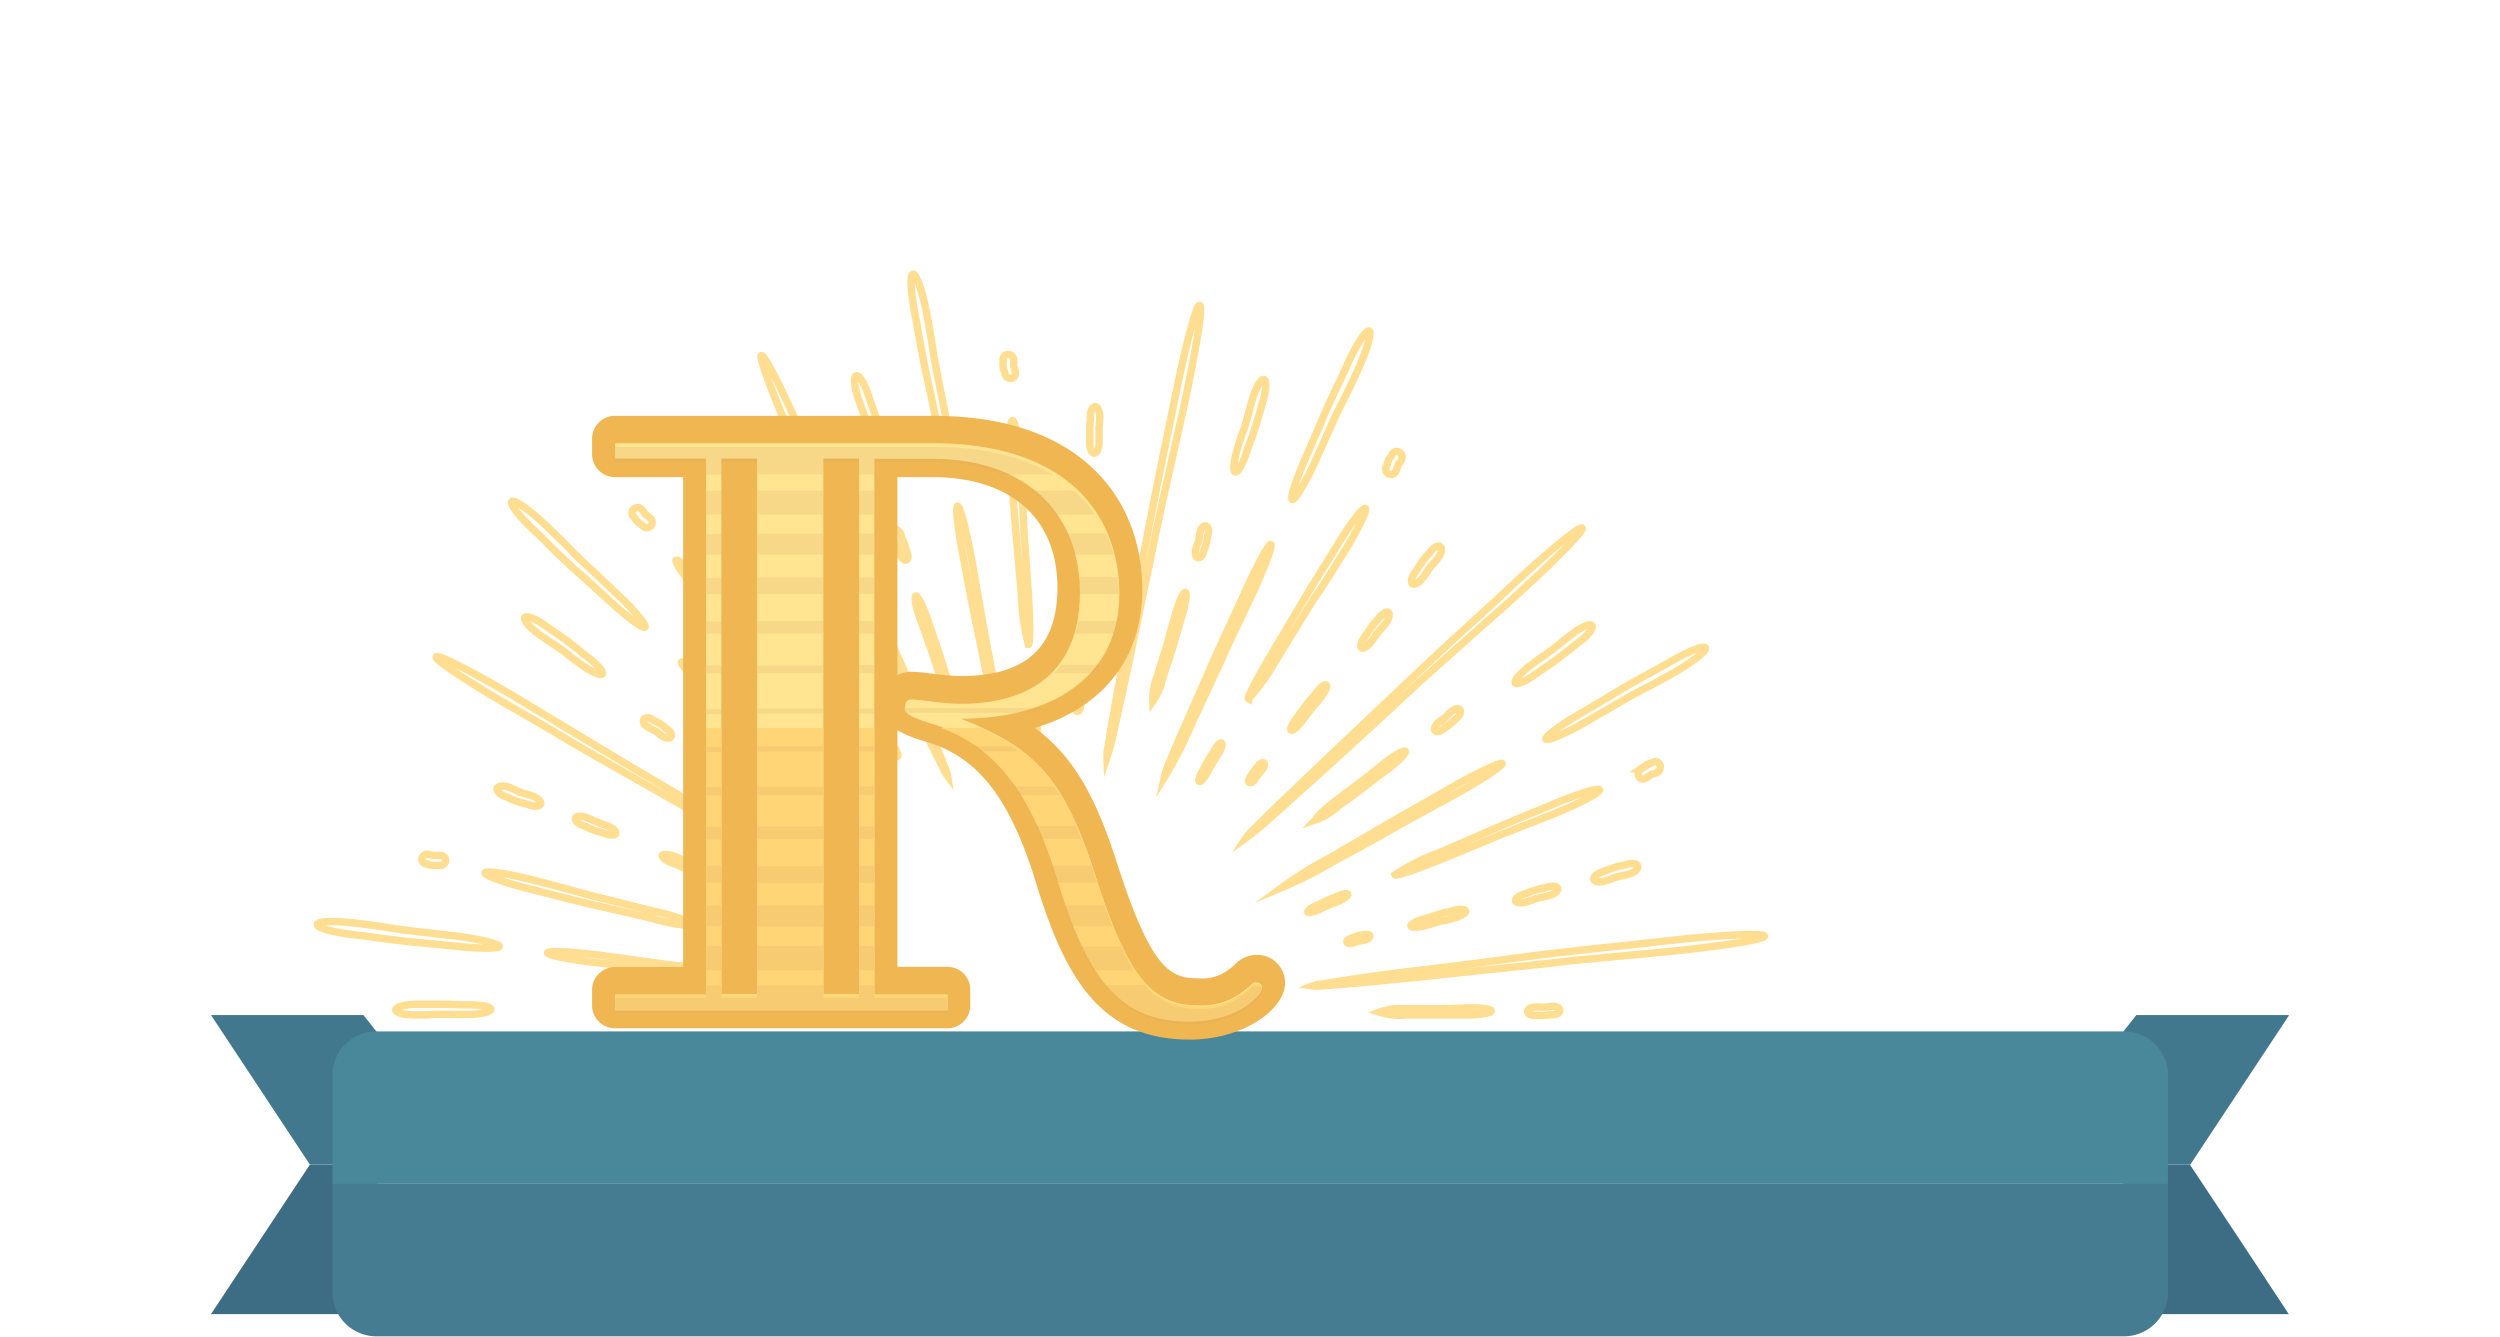 <svg xmlns="http://www.w3.org/2000/svg" xmlns:xlink="http://www.w3.org/1999/xlink" viewBox="0 0 252.5 135">
  <defs>
    <symbol id="ribbon" data-name="ribbon" viewBox="0 0 189.06 29.5">
      <g>
        <path d="M180.1,13.73H174V27.46h15.06q-4.47-6.87-9-13.73Z" style="fill: #3d6d84"/>
        <path d="M180.1,13.73q4.49-6.87,9-13.73H175.19L174,1.52V13.73Z" style="fill: #42788e"/>
      </g>
      <g>
        <path d="M9,13.73h6.09V27.46H0L9,13.73Z" style="fill: #3d6d84"/>
        <path d="M9,13.73,0,0H13.87l1.19,1.52V13.73Z" style="fill: #42788e"/>
      </g>
      <path d="M11.06,15.5h167a0,0,0,0,1,0,0v10a4,4,0,0,1-4,4h-159a4,4,0,0,1-4-4v-10A0,0,0,0,1,11.06,15.5Z" style="fill: #467c91"/>
      <path d="M15.06,1.5h159a4,4,0,0,1,4,4v10a0,0,0,0,1,0,0h-167a0,0,0,0,1,0,0V5.5A4,4,0,0,1,15.06,1.5Z" style="fill: #49889b"/>
    </symbol>
  </defs>
  <title>Artboard 1</title>
  <g style="isolation: isolate">
    <g id="Layer_1" data-name="Layer 1">
      <g id="Layer_6" data-name="Layer 6">
        <g>
          <g style="opacity: 0.8">
            <g>
              <path d="M52.69,72l3.12,1.81c1.61,1,3.86,2.28,7.83,4.54,3.38,1.9,5.22,3,6.74,3.81l4.28,2.41C77.13,86,79.39,87.26,81,88.15l2,1a2.79,2.79,0,0,0,.75.33,20.64,20.64,0,0,0-2.52-1.65c-1.59-1-3.8-2.32-6.25-3.77l-6.67-3.91c-1.25-.74-2.15-1.28-4.24-2.5L61,75.81l-7.73-4.66c-4.93-3-9-5.1-9.21-4.81S47.7,69.18,52.69,72Z" style="fill: none;stroke: #ffd576;stroke-miterlimit: 10;stroke-width: 0.75px"/>
              <path d="M61,97.31l2,.24c1,.13,2.46.32,5,.6l4.26.46,2.7.3c1.56.17,3,.3,4,.38a6.54,6.54,0,0,0,1.69,0,36.37,36.37,0,0,0-5.62-1l-4.23-.54L68,97.5l-2-.28-4.94-.68c-3.15-.41-5.71-.55-5.75-.31S57.84,97,61,97.31Z" style="fill: none;stroke: #ffd576;stroke-miterlimit: 10;stroke-width: 0.75px"/>
              <path d="M36.1,94.45c.7.07.93.11,1.44.18.74.11,1.78.26,3.6.46l3.1.3,2,.2c2.28.24,4.16.23,4.19,0s-1.77-.7-4-1l-3.09-.36-2-.23c-.7-.08-.93-.12-1.45-.2-.74-.13-1.77-.29-3.58-.52C34,93,32.1,93,32.05,93.37S33.81,94.21,36.1,94.45Z" style="fill: none;stroke: #ffd576;stroke-miterlimit: 10;stroke-width: 0.75px"/>
              <path d="M47.42,101.49c-.36,0-.48,0-.76,0s-.93-.06-1.89-.06-1.26,0-1.62,0l-1,0c-1.19,0-2.17.26-2.18.57s1,.54,2.15.51c.82,0,1.26,0,1.62-.06l1,0c.37,0,.49,0,.76,0s.94,0,1.89,0c1.21,0,2.18-.26,2.19-.52S48.63,101.49,47.42,101.49Z" style="fill: none;stroke: #ffd576;stroke-miterlimit: 10;stroke-width: 0.75px"/>
              <path d="M78,81.56,77.3,81c-.36-.28-.87-.68-1.78-1.34L74,78.59l-1-.7c-1.14-.82-2.17-1.34-2.29-1.18s.72,1,1.88,1.75l1.58,1.07,1,.69.72.52c.37.28.89.67,1.81,1.3a6.34,6.34,0,0,0,2.25,1.24C80,83.16,79.16,82.39,78,81.56Z" style="fill: none;stroke: #ffd576;stroke-miterlimit: 10;stroke-width: 0.75px"/>
              <path d="M67.38,73.66a2,2,0,0,1-.2-.16,3.72,3.72,0,0,0-.52-.39,4,4,0,0,0-.48-.27l-.3-.17c-.34-.22-.72-.23-.85,0s0,.54.4.75.38.21.49.27a2.77,2.77,0,0,1,.3.17,1,1,0,0,1,.21.15,3.7,3.7,0,0,0,.52.38c.35.21.73.23.84,0S67.73,73.88,67.38,73.66Z" style="fill: none;stroke: #ffd576;stroke-miterlimit: 10;stroke-width: 0.75px"/>
              <path d="M53.76,89.85l1.7.43c.88.23,2.1.55,4.26,1.06l3.67.84,2.32.54a20.93,20.93,0,0,0,5,.86A20.7,20.7,0,0,0,65.88,92l-3.64-.92-2.32-.57-1.7-.46c-.88-.24-2.1-.59-4.23-1.13-2.71-.7-4.94-1-5-.76S51.05,89.21,53.76,89.85Z" style="fill: none;stroke: #ffd576;stroke-miterlimit: 10;stroke-width: 0.75px"/>
              <path d="M76.56,95.29l.34.09c.17.05.42.11.85.2s.56.11.73.14l.47.09c.53.12,1,.11,1,0s-.39-.33-.93-.46l-.73-.15-.46-.1L77.49,95c-.17,0-.41-.12-.84-.22s-1-.1-1,0S76,95.18,76.56,95.29Z" style="fill: none;stroke: #ffd576;stroke-miterlimit: 10;stroke-width: 0.75px"/>
              <path d="M43,87.24a.53.53,0,0,1,.19.05,1.59,1.59,0,0,0,.46.11,2,2,0,0,0,.41,0h.26A.57.57,0,0,0,45,87a.51.51,0,0,0-.45-.6,2.47,2.47,0,0,0-.41,0,1.23,1.23,0,0,1-.26,0,.43.43,0,0,1-.18,0,1.7,1.7,0,0,0-.47-.12.57.57,0,0,0-.63.48A.51.51,0,0,0,43,87.24Z" style="fill: none;stroke: #ffd576;stroke-miterlimit: 10;stroke-width: 0.75px"/>
              <path d="M68,87.2a3,3,0,0,1,.42.17c.22.09.51.23,1,.42l.92.32.58.2c.67.24,1.25.31,1.3.15s-.46-.51-1.12-.77c-.45-.18-.7-.26-.91-.33l-.57-.22a2.58,2.58,0,0,1-.42-.17c-.22-.1-.52-.24-1-.45s-1.26-.31-1.31-.12S67.31,87,68,87.2Z" style="fill: none;stroke: #ffd576;stroke-miterlimit: 10;stroke-width: 0.75px"/>
              <path d="M51.08,80.46a2.18,2.18,0,0,1,.33.14,7.84,7.84,0,0,0,.85.35c.37.12.58.17.75.22a4,4,0,0,1,.47.14c.54.18,1.05.13,1.12-.11s-.29-.62-.83-.81L53,80.15c-.14,0-.24-.07-.47-.14a2.27,2.27,0,0,1-.34-.15,5.38,5.38,0,0,0-.83-.36c-.55-.19-1.06-.12-1.14.14S50.53,80.28,51.08,80.46Z" style="fill: none;stroke: #ffd576;stroke-miterlimit: 10;stroke-width: 0.75px"/>
              <path d="M58.9,83.39a2.1,2.1,0,0,1,.32.13,8.67,8.67,0,0,0,.81.34c.36.12.55.17.72.22l.45.14c.51.18,1,.15,1-.06s-.3-.54-.82-.73c-.35-.13-.54-.19-.7-.24L60.28,83A2,2,0,0,1,60,82.9a7.18,7.18,0,0,0-.8-.34c-.52-.19-1-.15-1.07.08S58.38,83.21,58.9,83.39Z" style="fill: none;stroke: #ffd576;stroke-miterlimit: 10;stroke-width: 0.75px"/>
              <path d="M76.68,90.55l.18.07a2.09,2.09,0,0,0,.44.18c.19.07.3.09.38.12l.25.07c.28.09.53.05.55-.08s-.19-.35-.47-.44l-.38-.12-.24-.08a.61.61,0,0,1-.18-.08L76.77,90c-.28-.1-.53-.05-.56.1S76.39,90.46,76.68,90.55Z" style="fill: none;stroke: #ffd576;stroke-miterlimit: 10;stroke-width: 0.75px"/>
            </g>
            <g>
              <path d="M80.65,45.72c.71,1.6.94,2.13,1.48,3.32.75,1.73,1.81,4.16,3.72,8.35,1.63,3.55,2.53,5.5,3.26,7.1.59,1.27,1,2.26,2.07,4.5,1.19,2.62,2.3,5,3.12,6.67l1,2a3.49,3.49,0,0,0,.41.71,2.66,2.66,0,0,0-.25-.79c-.2-.49-.49-1.2-.84-2.08-.72-1.74-1.74-4.14-2.89-6.77-1.58-3.62-2.44-5.57-3.13-7.15-.6-1.35-1-2.31-2-4.55l-1.44-3.37c-.74-1.74-1.78-4.17-3.57-8.39-2.29-5.33-4.38-9.51-4.68-9.36S78.25,40.43,80.65,45.72Z" style="fill: none;stroke: #ffd576;stroke-miterlimit: 10;stroke-width: 0.75px"/>
              <path d="M72.77,71.12l1.45,1.38c.75.72,1.8,1.72,3.67,3.45l3.17,2.92,2,1.85a38.26,38.26,0,0,0,4.35,3.74,38.54,38.54,0,0,0-4-4.14l-3.11-3-2-1.89-1.44-1.41-3.6-3.51C71,68.32,69,66.69,68.83,66.87S70.42,68.94,72.77,71.12Z" style="fill: none;stroke: #ffd576;stroke-miterlimit: 10;stroke-width: 0.75px"/>
              <path d="M54.31,53.91c.52.48.68.65,1,1,.54.54,1.29,1.28,2.65,2.53,1.17,1,1.81,1.62,2.33,2.1l1.47,1.33c1.7,1.56,3.21,2.66,3.38,2.47s-1-1.64-2.7-3.23L60.21,58l-1.46-1.36c-.52-.49-.68-.65-1-1-.53-.54-1.27-1.3-2.6-2.56-1.68-1.61-3.23-2.68-3.46-2.42S52.59,52.35,54.31,53.91Z" style="fill: none;stroke: #ffd576;stroke-miterlimit: 10;stroke-width: 0.75px"/>
              <path d="M59.36,66.37c-.29-.22-.39-.29-.6-.47s-.72-.6-1.5-1.18-1-.73-1.33-.93l-.85-.6c-1-.71-1.9-1.08-2.07-.83s.46,1,1.44,1.71c.68.48,1,.72,1.35.92l.86.58c.3.22.39.29.61.47s.73.59,1.51,1.14c1,.7,1.91,1.09,2.06.88S60.33,67.09,59.36,66.37Z" style="fill: none;stroke: #ffd576;stroke-miterlimit: 10;stroke-width: 0.75px"/>
              <path d="M95.63,68.47c-.13-.41-.18-.54-.27-.85s-.32-1.07-.68-2.15l-.62-1.82c-.12-.33-.2-.58-.4-1.15-.45-1.34-1-2.37-1.16-2.3s0,1.22.52,2.55c.33.91.51,1.41.65,1.81s.21.58.42,1.15l.28.86c.14.44.34,1.06.71,2.13A6.5,6.5,0,0,0,96.18,71,6.61,6.61,0,0,0,95.63,68.47Z" style="fill: none;stroke: #ffd576;stroke-miterlimit: 10;stroke-width: 0.75px"/>
              <path d="M91.59,55.73c0-.11,0-.15-.08-.24a3.72,3.72,0,0,0-.19-.63,3.67,3.67,0,0,0-.23-.5L91,54c-.15-.38-.45-.61-.66-.51s-.26.48-.1.86a3.67,3.67,0,0,0,.23.5,3.51,3.51,0,0,1,.15.32,1.17,1.17,0,0,1,.08.25,3.39,3.39,0,0,0,.21.62c.15.37.44.6.64.51S91.74,56.12,91.59,55.73Z" style="fill: none;stroke: #ffd576;stroke-miterlimit: 10;stroke-width: 0.75px"/>
              <path d="M71.21,60.73c.54.66.72.87,1.13,1.36.57.71,1.38,1.71,2.83,3.41,1.24,1.43,1.91,2.22,2.47,2.87s.79.91,1.57,1.82c1.8,2.12,3.37,3.75,3.49,3.63a21.62,21.62,0,0,0-3-4.11L77.3,66.8,75.76,65l-1.11-1.39c-.57-.72-1.36-1.73-2.77-3.44-1.79-2.18-3.39-3.78-3.59-3.59S69.38,58.59,71.21,60.73Z" style="fill: none;stroke: #ffd576;stroke-miterlimit: 10;stroke-width: 0.75px"/>
              <path d="M86.5,78.75l.22.27a8.34,8.34,0,0,0,.57.68l.51.55.32.34c.37.42.73.67.81.57s-.14-.52-.5-.94l-.49-.55a4.8,4.8,0,0,1-.32-.36L87.39,79a7,7,0,0,0-.55-.68c-.36-.42-.74-.67-.84-.56S86.12,78.34,86.5,78.75Z" style="fill: none;stroke: #ffd576;stroke-miterlimit: 10;stroke-width: 0.75px"/>
              <path d="M64,52.2a.58.58,0,0,1,.13.15,1.49,1.49,0,0,0,.3.37,2.33,2.33,0,0,0,.33.25,2,2,0,0,1,.2.17.55.55,0,0,0,.76,0,.56.56,0,0,0,0-.77,2.79,2.79,0,0,0-.32-.26l-.2-.16a.49.49,0,0,1-.12-.15,1.53,1.53,0,0,0-.31-.38.54.54,0,0,0-.77,0A.53.53,0,0,0,64,52.2Z" style="fill: none;stroke: #ffd576;stroke-miterlimit: 10;stroke-width: 0.75px"/>
              <path d="M84.27,67.08c.12.18.16.25.24.39s.28.49.6,1l.56.8.36.52c.4.59.84,1,1,.91s-.06-.67-.44-1.27c-.27-.42-.42-.64-.55-.82l-.34-.51a3.23,3.23,0,0,1-.24-.4c-.11-.21-.28-.5-.59-1s-.85-1-1-.9S83.86,66.48,84.27,67.08Z" style="fill: none;stroke: #ffd576;stroke-miterlimit: 10;stroke-width: 0.75px"/>
              <path d="M74.46,51.55a2.37,2.37,0,0,1,.19.31,9.5,9.5,0,0,0,1,1.41l.3.4c.33.47.78.74,1,.59s.12-.65-.2-1.13-.36-.5-.47-.63-.15-.2-.29-.41a3.3,3.3,0,0,1-.19-.31,6.93,6.93,0,0,0-.47-.79c-.33-.48-.79-.74-1-.59S74.12,51.07,74.46,51.55Z" style="fill: none;stroke: #ffd576;stroke-miterlimit: 10;stroke-width: 0.75px"/>
              <path d="M79.11,58.59c.1.14.12.19.19.3a5,5,0,0,0,.46.75,6.42,6.42,0,0,0,.45.6l.28.39c.32.45.72.72.9.6s.08-.6-.23-1.06-.33-.49-.43-.62a3.76,3.76,0,0,1-.28-.39,2.15,2.15,0,0,1-.18-.3,6.94,6.94,0,0,0-.45-.76c-.31-.46-.73-.72-.93-.59S78.79,58.13,79.11,58.59Z" style="fill: none;stroke: #ffd576;stroke-miterlimit: 10;stroke-width: 0.75px"/>
              <path d="M89.37,75l.1.17a3.74,3.74,0,0,0,.25.41l.25.32.16.21c.17.24.4.37.51.28s0-.37-.12-.62a2.9,2.9,0,0,0-.24-.33,1.7,1.7,0,0,1-.15-.21A.62.62,0,0,1,90,75c0-.09-.12-.21-.25-.41s-.41-.37-.52-.27S89.19,74.74,89.37,75Z" style="fill: none;stroke: #ffd576;stroke-miterlimit: 10;stroke-width: 0.75px"/>
            </g>
            <g>
              <path d="M118.5,41.05l-.73,3.57c-.39,1.86-.93,4.45-1.81,9-.74,3.86-1.14,6-1.47,7.7-.26,1.38-.47,2.44-.93,4.88-.55,2.83-1,5.39-1.33,7.25-.15.93-.27,1.69-.35,2.21a2.91,2.91,0,0,0-.08.81,21.47,21.47,0,0,0,.77-3c.43-1.84,1-4.38,1.58-7.2.81-3.87,1.24-6,1.6-7.66.3-1.44.51-2.47,1-4.87.38-1.74.51-2.31.78-3.59.41-1.84,1-4.42,2-8.91,1.23-5.68,2-10.31,1.64-10.39S119.62,35.35,118.5,41.05Z" style="fill: none;stroke: #ffd576;stroke-miterlimit: 10;stroke-width: 0.75px"/>
              <path d="M97.41,56.87c.18,1,.24,1.27.37,2,.19,1,.46,2.47,1,5,.43,2.13.67,3.3.87,4.26.16.76.28,1.35.55,2.7.32,1.56.63,3,.87,4a6.89,6.89,0,0,0,.49,1.64,41.3,41.3,0,0,0-.83-5.71c-.41-2.16-.62-3.32-.8-4.26l-.51-2.72c-.17-1-.23-1.29-.36-2-.18-1-.43-2.48-.87-5-.58-3.17-1.23-5.69-1.47-5.65S96.77,53.71,97.41,56.87Z" style="fill: none;stroke: #ffd576;stroke-miterlimit: 10;stroke-width: 0.75px"/>
              <path d="M92.45,31.93c.14.69.18.92.26,1.44.13.75.31,1.8.68,3.63.34,1.54.52,2.39.67,3.08l.42,2c.47,2.28,1,4.09,1.3,4.05s.12-1.93-.3-4.22c-.31-1.56-.48-2.4-.61-3.09s-.2-1-.39-2c-.14-.7-.18-.93-.25-1.46-.11-.75-.28-1.8-.62-3.62-.43-2.3-1.06-4.11-1.4-4.05S92,29.63,92.45,31.93Z" style="fill: none;stroke: #ffd576;stroke-miterlimit: 10;stroke-width: 0.75px"/>
              <path d="M89.3,45c-.11-.35-.14-.47-.21-.73s-.23-.93-.53-1.85-.41-1.21-.54-1.56-.17-.49-.34-1c-.37-1.15-.92-2-1.2-1.91s-.21,1.13.19,2.27c.27.78.43,1.21.56,1.54l.35,1c.12.35.16.47.23.73s.25.93.56,1.84c.4,1.15.91,2,1.15,1.91S89.68,46.2,89.3,45Z" style="fill: none;stroke: #ffd576;stroke-miterlimit: 10;stroke-width: 0.75px"/>
              <path d="M117.45,68.44c.14-.41.18-.55.28-.86s.36-1,.7-2.14l.54-1.85c.1-.33.18-.59.35-1.17.41-1.35.59-2.51.4-2.58s-.67,1-1.06,2.38c-.26.93-.4,1.44-.51,1.85l-.33,1.18-.27.86c-.14.44-.34,1.06-.66,2.15a6.47,6.47,0,0,0-.45,2.55A6.31,6.31,0,0,0,117.45,68.44Z" style="fill: none;stroke: #ffd576;stroke-miterlimit: 10;stroke-width: 0.75px"/>
              <path d="M121.56,55.72a.82.82,0,0,1,.08-.25,4.26,4.26,0,0,0,.2-.61c.06-.28.09-.43.11-.55s0-.18.07-.35c.09-.4,0-.78-.23-.84s-.5.24-.58.64a3,3,0,0,0-.1.54c0,.11,0,.18-.07.35s0,.16-.07.25a3.44,3.44,0,0,0-.2.62c-.09.4,0,.75.22.81S121.46,56.12,121.56,55.72Z" style="fill: none;stroke: #ffd576;stroke-miterlimit: 10;stroke-width: 0.75px"/>
              <path d="M102.17,47.6c.06.85.08,1.13.13,1.77,0,.92.13,2.2.31,4.45.17,1.9.26,2.94.34,3.79.06.69.1,1.21.21,2.41a22.76,22.76,0,0,0,.71,5.06c.17,0,.16-2.29,0-5.09-.14-1.92-.21-3-.27-3.8s-.09-1.23-.18-2.42c0-.86-.06-1.15-.09-1.78,0-.93-.1-2.21-.24-4.44-.18-2.83-.56-5.09-.83-5.07S101.94,44.78,102.17,47.6Z" style="fill: none;stroke: #ffd576;stroke-miterlimit: 10;stroke-width: 0.75px"/>
              <path d="M104.08,71.31c0,.17,0,.22,0,.35s0,.44.06.89.08.58.1.75,0,.24.06.48c.06.55.21,1,.33,1s.19-.48.14-1c0-.38-.06-.58-.08-.75s0-.24,0-.48,0-.22,0-.35,0-.44-.05-.88-.22-1-.36-1S104,70.75,104.08,71.31Z" style="fill: none;stroke: #ffd576;stroke-miterlimit: 10;stroke-width: 0.75px"/>
              <path d="M101.32,36.41a.46.46,0,0,1,0,.2,1.93,1.93,0,0,0,0,.48,2.83,2.83,0,0,0,.11.4.94.94,0,0,1,.07.26.59.59,0,0,0,.63.47.52.52,0,0,0,.42-.62,3.21,3.21,0,0,0-.1-.4,1.83,1.83,0,0,1-.07-.26.42.42,0,0,1,0-.19,1.49,1.49,0,0,0,0-.49.59.59,0,0,0-.64-.47A.51.51,0,0,0,101.32,36.41Z" style="fill: none;stroke: #ffd576;stroke-miterlimit: 10;stroke-width: 0.75px"/>
              <path d="M109.06,60.55c0,.22,0,.3,0,.46a10.37,10.37,0,0,0-.07,1.15c0,.49,0,.76,0,1s0,.31,0,.63c0,.72.09,1.3.26,1.3s.34-.59.38-1.31c0-.49,0-.76,0-1s0-.31,0-.62,0-.3,0-.46.07-.57.09-1.14c0-.73-.1-1.32-.3-1.32S109.08,59.82,109.06,60.55Z" style="fill: none;stroke: #ffd576;stroke-miterlimit: 10;stroke-width: 0.75px"/>
              <path d="M110.12,42.13a1.9,1.9,0,0,1,0,.37,7.2,7.2,0,0,0-.06.92c0,.4,0,.62,0,.79s0,.26,0,.5c0,.59.2,1.06.46,1.06s.47-.46.49-1.05c0-.39,0-.61,0-.78s0-.26,0-.51a2,2,0,0,1,0-.37,8.39,8.39,0,0,0,.07-.92c0-.58-.21-1.06-.48-1.06S110.12,41.55,110.12,42.13Z" style="fill: none;stroke: #ffd576;stroke-miterlimit: 10;stroke-width: 0.75px"/>
              <path d="M109.81,50.6a3.06,3.06,0,0,1,0,.35,6.76,6.76,0,0,0-.06.89c0,.38,0,.58,0,.75s0,.24,0,.48c0,.56.16,1,.38,1s.42-.46.44-1c0-.38,0-.59,0-.75a3.78,3.78,0,0,1,0-.48,1.79,1.79,0,0,1,0-.36,8.09,8.09,0,0,0,.07-.88c0-.56-.17-1-.41-1S109.81,50,109.81,50.6Z" style="fill: none;stroke: #ffd576;stroke-miterlimit: 10;stroke-width: 0.75px"/>
              <path d="M108.61,70a1.09,1.09,0,0,1,0,.19,3.93,3.93,0,0,0,0,.48c0,.21,0,.32,0,.41a1.86,1.86,0,0,1,0,.26c0,.3.11.54.25.52s.27-.28.27-.59,0-.31,0-.4V70.6a1.15,1.15,0,0,1,0-.2,2.34,2.34,0,0,0,0-.48c0-.31-.11-.53-.26-.52S108.61,69.68,108.61,70Z" style="fill: none;stroke: #ffd576;stroke-miterlimit: 10;stroke-width: 0.75px"/>
            </g>
            <g>
              <path d="M151.79,60l-2.66,2.45c-1.39,1.26-3.32,3-6.66,6.17l-5.64,5.34-3.58,3.39c-2.08,2-3.94,3.77-5.28,5.08L126.4,84a3.12,3.12,0,0,0-.54.62,21.86,21.86,0,0,0,2.34-1.94c1.41-1.23,3.34-3,5.45-4.88l5.72-5.23L143,69.19l2.71-2.43,6.75-6c4.28-3.86,7.55-7.16,7.33-7.42S156,56,151.79,60Z" style="fill: none;stroke: #ffd576;stroke-miterlimit: 10;stroke-width: 0.75px"/>
              <path d="M125.59,60.15c-.41.88-.54,1.17-.84,1.83-.45,1-1.07,2.28-2.11,4.61l-1.75,4c-.32.71-.56,1.27-1.11,2.52-.66,1.45-1.22,2.78-1.61,3.75a7.2,7.2,0,0,0-.56,1.62,40,40,0,0,0,2.64-5.14l1.82-3.92,1.16-2.5L124.1,65l2.17-4.55c1.37-2.91,2.29-5.34,2.08-5.45S126.9,57.21,125.59,60.15Z" style="fill: none;stroke: #ffd576;stroke-miterlimit: 10;stroke-width: 0.75px"/>
              <path d="M136,37c-.28.65-.38.86-.61,1.34-.34.68-.8,1.63-1.55,3.33l-1.24,2.9-.8,1.83c-.93,2.12-1.51,3.94-1.28,4.05s1.22-1.5,2.2-3.6c.65-1.45,1-2.24,1.29-2.87l.82-1.83c.3-.65.41-.86.65-1.33.34-.68.82-1.62,1.59-3.3,1-2.12,1.52-4,1.21-4.1S136.94,34.86,136,37Z" style="fill: none;stroke: #ffd576;stroke-miterlimit: 10;stroke-width: 0.75px"/>
              <path d="M125.88,45.73c.11-.35.15-.46.25-.72s.35-.89.64-1.81.37-1.22.47-1.58.14-.5.29-1c.37-1.16.42-2.18.13-2.28s-.8.76-1.14,1.92c-.24.8-.35,1.24-.44,1.59s-.15.51-.29,1a6.25,6.25,0,0,1-.24.73c-.14.37-.33.89-.6,1.82-.35,1.17-.43,2.18-.19,2.26S125.51,46.9,125.88,45.73Z" style="fill: none;stroke: #ffd576;stroke-miterlimit: 10;stroke-width: 0.75px"/>
              <path d="M135.1,81.47l.72-.52c.37-.27.9-.64,1.8-1.32l1.51-1.17,1-.74c1.12-.85,1.93-1.67,1.81-1.83s-1.13.4-2.23,1.27l-1.48,1.2-1,.76-.71.54c-.37.27-.89.65-1.77,1.34-1.12.88-1.94,1.68-1.85,1.79A6.07,6.07,0,0,0,135.1,81.47Z" style="fill: none;stroke: #ffd576;stroke-miterlimit: 10;stroke-width: 0.75px"/>
              <path d="M145.77,73.63l.21-.15a3.14,3.14,0,0,0,.52-.38c.21-.18.32-.29.41-.38l.25-.24c.31-.26.43-.63.28-.8s-.52-.11-.83.16-.31.29-.4.38l-.25.25a1.19,1.19,0,0,1-.21.15,4.06,4.06,0,0,0-.51.39c-.31.27-.44.63-.29.79S145.46,73.89,145.77,73.63Z" style="fill: none;stroke: #ffd576;stroke-miterlimit: 10;stroke-width: 0.75px"/>
              <path d="M134.82,55.47c-.45.72-.6,1-.93,1.51-.49.77-1.17,1.86-2.32,3.78L129.65,64c-.35.58-.62,1-1.23,2.07-1.43,2.4-2.48,4.42-2.33,4.5A21.56,21.56,0,0,0,129,66.48l2-3.24,1.26-2.05c.46-.74.62-1,1-1.51.5-.77,1.2-1.84,2.37-3.73,1.49-2.4,2.49-4.44,2.26-4.59S136.26,53.05,134.82,55.47Z" style="fill: none;stroke: #ffd576;stroke-miterlimit: 10;stroke-width: 0.75px"/>
              <path d="M122.64,75.79a2.36,2.36,0,0,1-.18.3c-.1.15-.24.37-.46.75s-.28.52-.35.67l-.23.42c-.28.48-.41.92-.29,1s.43-.29.72-.77l.36-.65.24-.41c.09-.15.12-.2.19-.3s.24-.37.47-.75.4-.92.26-1S122.92,75.3,122.64,75.79Z" style="fill: none;stroke: #ffd576;stroke-miterlimit: 10;stroke-width: 0.75px"/>
              <path d="M140.6,45.91a.74.74,0,0,1-.1.16,1.29,1.29,0,0,0-.25.42,1.56,1.56,0,0,0-.14.39c0,.07,0,.12-.09.24a.58.58,0,0,0,.24.75.52.52,0,0,0,.71-.26,2.41,2.41,0,0,0,.14-.38,1.83,1.83,0,0,1,.1-.25.49.49,0,0,1,.1-.16,1.52,1.52,0,0,0,.26-.41.58.58,0,0,0-.26-.75A.5.5,0,0,0,140.6,45.91Z" style="fill: none;stroke: #ffd576;stroke-miterlimit: 10;stroke-width: 0.75px"/>
              <path d="M132.93,70l-.29.35c-.16.18-.38.42-.73.88l-.58.79-.36.5c-.44.57-.69,1.12-.57,1.23s.61-.25,1-.82c.31-.38.47-.6.6-.77l.37-.5.3-.35c.16-.17.38-.42.74-.87s.69-1.13.54-1.26S133.37,69.42,132.93,70Z" style="fill: none;stroke: #ffd576;stroke-miterlimit: 10;stroke-width: 0.75px"/>
              <path d="M144.46,55.74a1.39,1.39,0,0,1-.24.28,7.2,7.2,0,0,0-.58.71c-.23.32-.34.5-.44.66s-.13.21-.28.41c-.34.46-.45,1-.26,1.15s.65-.08,1-.54.36-.5.46-.65l.28-.41c.11-.14.15-.18.24-.28a4.77,4.77,0,0,0,.6-.7c.35-.46.45-1,.24-1.16S144.8,55.26,144.46,55.74Z" style="fill: none;stroke: #ffd576;stroke-miterlimit: 10;stroke-width: 0.75px"/>
              <path d="M139.29,62.4a1.6,1.6,0,0,1-.22.27,8,8,0,0,0-.56.68c-.22.3-.33.48-.43.62l-.27.39c-.33.45-.46.92-.3,1.06s.59-.09.92-.54c.24-.3.35-.47.45-.61a4.07,4.07,0,0,1,.28-.39,1.56,1.56,0,0,1,.23-.26c.12-.14.3-.32.57-.67s.46-.93.27-1.09S139.63,62,139.29,62.4Z" style="fill: none;stroke: #ffd576;stroke-miterlimit: 10;stroke-width: 0.75px"/>
              <path d="M127.09,77.35a.65.65,0,0,1-.12.15,3.4,3.4,0,0,0-.3.37c-.12.17-.18.27-.23.35l-.15.22c-.17.24-.22.5-.11.58s.36,0,.54-.29.19-.27.23-.34a2,2,0,0,0,.15-.22l.13-.14a4.39,4.39,0,0,0,.31-.37c.18-.25.22-.51.1-.6S127.27,77.1,127.09,77.35Z" style="fill: none;stroke: #ffd576;stroke-miterlimit: 10;stroke-width: 0.75px"/>
            </g>
            <g>
              <path d="M167.84,95.09l-3.57.39c-1.86.19-4.45.46-9,1l-7.66,1-4.85.59c-2.82.34-5.37.69-7.21,1l-2.17.33a2.82,2.82,0,0,0-.79.18,2.88,2.88,0,0,0,.82,0l2.2-.17c1.86-.15,4.42-.39,7.24-.68l7.66-.81,4.89-.51L159,97l9-.84c5.7-.56,10.25-1.27,10.2-1.61S173.53,94.42,167.84,95.09Z" style="fill: none;stroke: #ffd576;stroke-miterlimit: 10;stroke-width: 0.75px"/>
              <path d="M146.51,79.6l-1.74,1c-.91.51-2.17,1.21-4.36,2.48l-3.71,2.17c-.67.38-1.18.68-2.35,1.37a38.28,38.28,0,0,0-4.84,3,38.75,38.75,0,0,0,5.12-2.59L138.37,85l2.38-1.34,1.77-1,4.39-2.39c2.79-1.54,4.93-3,4.81-3.16S149.27,78,146.51,79.6Z" style="fill: none;stroke: #ffd576;stroke-miterlimit: 10;stroke-width: 0.75px"/>
              <path d="M168.31,67.06l-1.27.71c-.66.35-1.6.85-3.18,1.78l-2.68,1.6-1.7,1c-2,1.16-3.48,2.28-3.35,2.5S158,74.16,160,73l2.7-1.55,1.72-1c.62-.35.83-.46,1.29-.7.67-.34,1.61-.83,3.2-1.72,2-1.14,3.51-2.3,3.33-2.6S170.31,65.88,168.31,67.06Z" style="fill: none;stroke: #ffd576;stroke-miterlimit: 10;stroke-width: 0.75px"/>
              <path d="M155.08,68.1c.3-.22.4-.29.63-.44s.79-.51,1.56-1.09,1-.76,1.29-1l.82-.64c1-.72,1.59-1.5,1.4-1.75s-1.11.15-2.05.89c-.65.5-1,.79-1.27,1l-.81.64c-.3.23-.4.3-.62.45s-.79.53-1.55,1.11c-.95.74-1.6,1.51-1.44,1.71S154.11,68.82,155.08,68.1Z" style="fill: none;stroke: #ffd576;stroke-miterlimit: 10;stroke-width: 0.75px"/>
              <path d="M141.91,102.51h.88c.46,0,1.1,0,2.22,0l1.9,0,1.2,0c1.4,0,2.52-.21,2.5-.41s-1.16-.34-2.55-.3l-1.89.08-1.21,0-.89,0c-.46,0-1.1,0-2.21,0a6,6,0,0,0-2.52.35A6.41,6.41,0,0,0,141.91,102.51Z" style="fill: none;stroke: #ffd576;stroke-miterlimit: 10;stroke-width: 0.75px"/>
              <path d="M155.08,102.55h.26a3.25,3.25,0,0,0,.64,0,5.3,5.3,0,0,0,.54-.06l.35,0c.4,0,.7-.25.67-.48s-.38-.4-.78-.37a4.34,4.34,0,0,0-.54.08l-.34,0a1.12,1.12,0,0,1-.26,0,3.51,3.51,0,0,0-.64,0c-.4,0-.71.24-.68.47S154.68,102.58,155.08,102.55Z" style="fill: none;stroke: #ffd576;stroke-miterlimit: 10;stroke-width: 0.75px"/>
              <path d="M156.73,81.29l-1.62.67c-.85.34-2,.81-4.06,1.69l-3.46,1.5-2.19.95a21.62,21.62,0,0,0-4.51,2.26c.06.16,2.18-.56,4.75-1.6l3.47-1.43,2.21-.92,1.64-.65c.85-.32,2-.77,4.08-1.6,2.59-1.06,4.59-2.12,4.5-2.38S159.29,80.19,156.73,81.29Z" style="fill: none;stroke: #ffd576;stroke-miterlimit: 10;stroke-width: 0.75px"/>
              <path d="M135.13,90.49l-.32.14c-.17.06-.41.15-.81.33l-.67.33-.43.2c-.5.23-.87.51-.82.63s.5,0,1-.19l.67-.31.44-.19.32-.14c.17-.06.41-.14.81-.32s.87-.51.81-.65S135.63,90.26,135.13,90.49Z" style="fill: none;stroke: #ffd576;stroke-miterlimit: 10;stroke-width: 0.75px"/>
              <path d="M166.93,77l-.18.07a1.89,1.89,0,0,0-.44.18,2.44,2.44,0,0,0-.34.24l-.22.15a.6.6,0,0,0-.25.75.49.49,0,0,0,.7.22c.18-.1.27-.17.35-.22l.22-.15.18-.07a1.33,1.33,0,0,0,.44-.17.62.62,0,0,0,.25-.78A.49.49,0,0,0,166.93,77Z" style="fill: none;stroke: #ffd576;stroke-miterlimit: 10;stroke-width: 0.75px"/>
              <path d="M146.69,92a3.41,3.41,0,0,1-.43.11c-.23,0-.55.12-1.1.29l-.93.29-.58.18c-.69.2-1.2.5-1.15.66s.65.15,1.34,0l.92-.27.6-.18a3.71,3.71,0,0,1,.44-.1c.23,0,.55-.12,1.1-.27s1.2-.5,1.14-.69S147.38,91.75,146.69,92Z" style="fill: none;stroke: #ffd576;stroke-miterlimit: 10;stroke-width: 0.75px"/>
              <path d="M164.27,87.31l-.35.09a6,6,0,0,0-.88.22,7.45,7.45,0,0,0-.73.27l-.47.17c-.55.17-.93.52-.86.76s.59.32,1.14.16l.73-.25a4.13,4.13,0,0,1,.47-.16,2.35,2.35,0,0,1,.36-.09,4.59,4.59,0,0,0,.88-.21c.55-.16.93-.52.85-.79S164.82,87.13,164.27,87.31Z" style="fill: none;stroke: #ffd576;stroke-miterlimit: 10;stroke-width: 0.75px"/>
              <path d="M156.25,89.61a2,2,0,0,1-.34.08,6.68,6.68,0,0,0-.85.22,5.34,5.34,0,0,0-.7.25l-.45.15c-.52.16-.9.47-.83.68s.55.26,1.07.11l.71-.23a3.88,3.88,0,0,1,.45-.15,2,2,0,0,1,.34-.08,7.42,7.42,0,0,0,.85-.2c.53-.16.9-.48.83-.71S156.77,89.44,156.25,89.61Z" style="fill: none;stroke: #ffd576;stroke-miterlimit: 10;stroke-width: 0.75px"/>
              <path d="M137.72,94.42l-.19,0a3.13,3.13,0,0,0-.46.12l-.38.14-.24.09c-.28.09-.47.27-.41.39s.34.17.62.08l.38-.13.25-.08.18,0a2.57,2.57,0,0,0,.47-.11c.28-.09.47-.28.41-.41S138,94.33,137.72,94.42Z" style="fill: none;stroke: #ffd576;stroke-miterlimit: 10;stroke-width: 0.75px"/>
            </g>
          </g>
          <use width="189.06" height="29.5" transform="translate(21.31 102.52) scale(1.11 1.1)" xlink:href="#ribbon"/>
          <g>
            <path d="M120.18,105c-8.89,0-12.54-6-15.53-15.81C102,80.6,98.81,76.47,93.5,74.89a11.62,11.62,0,0,1-2.86-1.14v23.9H95.7A2.32,2.32,0,0,1,98,100v1.54a2.32,2.32,0,0,1-2.32,2.32H62.12a2.32,2.32,0,0,1-2.32-2.32V100a2.32,2.32,0,0,1,2.32-2.33H69V48.19H62.12a2.32,2.32,0,0,1-2.32-2.32V44.32A2.32,2.32,0,0,1,62.12,42H94.24c15.58,0,21.13,9,21.13,17.52,0,7-4,11.95-10.84,14,3.84,2.85,6.07,6.77,8.24,13.5,3.51,11,5.46,11.79,8.27,11.79a4.35,4.35,0,0,0,2.69-.63l.18-.12a6.23,6.23,0,0,0,.79-.62,3.11,3.11,0,0,1,2.09-1,2.83,2.83,0,0,1,3,2.84C129.8,101.91,125.6,105,120.18,105ZM78.78,99.2h2.06V46.64H78.78ZM92.09,67.85a17.52,17.52,0,0,1,2,.18,23.33,23.33,0,0,0,3,.25c6.53,0,9.71-2.92,9.71-8.93,0-7-4.72-11.16-12.63-11.16H90.64v20A3.05,3.05,0,0,1,92.09,67.85Z" style="fill: #efb652"/>
            <path d="M71.31,46.31H62.12V44.77H94.24c13.91,0,18.81,7.55,18.81,15.2,0,8.41-6.79,12.62-16,12.62,7.39,2.92,10.4,5.93,13.49,15.55,3.26,10.22,5.58,13.4,10.48,13.4a6.57,6.57,0,0,0,4.12-1.12c.94-.6,1.37-1.2,1.63-1.2s.69.08.69.51c0,.77-2.58,3.35-7.3,3.35-7.13,0-10.31-4.38-13.31-14.17-2.41-7.9-5.76-13.74-12.72-15.8-1.71-.52-2.74-1-2.74-1.46,0-.69.17-1,.68-1,1,0,2.92.43,5,.43,7.82,0,12-4,12-11.25,0-7.65-5.07-13.49-14.95-13.49H88.31v54.11H95.7V102H62.12v-1.55h9.19Zm5.15,54.11V46.31h-3.6v54.11Zm10.31,0V46.31H83.16v54.11Z" style="fill: #ffe592"/>
            <path d="M88.31,73.52H86.77v27H83.16v-27h-6.7v27h-3.6v-27H71.31v27H62.12v1.55H95.7v-1.55H88.31Zm38.48,25.8c-.26,0-.69.6-1.63,1.2a6.57,6.57,0,0,1-4.12,1.12c-4.9,0-7.22-3.18-10.48-13.4-2.81-8.72-5.54-12-11.54-14.72h-4c6.35,2.29,9.52,7.94,11.82,15.49,3,9.8,6.18,14.18,13.31,14.18,4.72,0,7.3-2.58,7.3-3.35C127.48,99.41,127.13,99.32,126.79,99.32Z" style="fill: #ffd576"/>
            <path d="M110.56,88.5c-.12-.37-.24-.72-.35-1.07h-3.94c.19.56.38,1.13.55,1.71h4ZM91.41,72s0,0,0,0h12.36a13.36,13.36,0,0,0,1.47-.5H91.44A3,3,0,0,0,91.41,72Zm-3.1,27.5H86.77v1.27H83.16V99.51h-6.7v1.27h-3.6V99.51H71.31v1.27H62.12v1.54H95.7v-1.54H88.31Zm-17-51.58h1.55V46.67h3.6v1.26h6.7V46.67h3.61v1.26h1.54V46.67h5.84a18.86,18.86,0,0,1,7.11,1.26h5.07c-2.9-1.74-6.86-2.8-12.09-2.8H62.12v1.54h9.19Zm55.48,51.65c-.26,0-.69.6-1.63,1.2a6.57,6.57,0,0,1-4.12,1.11,6.66,6.66,0,0,1-5.45-2.38h-4a10.17,10.17,0,0,0,8.62,3.93c4.72,0,7.3-2.58,7.3-3.35C127.48,99.66,127.13,99.58,126.79,99.58Zm-15.24-8.12h-4c.25.74.51,1.44.77,2.11h4C112.08,92.91,111.82,92.21,111.55,91.46Zm-23.24,0H86.77v2.11h1.54Zm0-4H86.77v1.71h1.54Zm0-4H86.77v1.3h1.54ZM108.54,56h3.94a14.39,14.39,0,0,0-.77-2.11h-4A13.32,13.32,0,0,1,108.54,56ZM88.31,58.31H86.77V60h1.54Zm0-4.43H86.77V56h1.54Zm0,13.28H86.77V68h1.54Zm0,12.28H86.77v.85h1.54Zm0-4.06H86.77v.51h1.54Zm0-12.67H86.77V64h1.54Zm-5.15,8.85h-6.7v.5h6.7Zm0,19.9h-6.7v2.11h6.7Zm0-8h-6.7v1.3h6.7Zm0-4h-6.7v.85h6.7ZM86.77,98h1.54V95.54H86.77ZM83.16,75.38h-6.7v.51h6.7ZM76.46,98h6.7V95.54h-6.7Zm6.7-10.52h-6.7v1.71h6.7Zm30,8.11h-4A23.48,23.48,0,0,0,110.46,98h4A21.27,21.27,0,0,1,113.17,95.54Zm-30-28.38h-6.7V68h6.7Zm0-17.66h-6.7v2.41h6.7Zm5.15,0H86.77v2.41h1.54Zm18.22,2.41h4.06a12.66,12.66,0,0,0-2.13-2.41h-4.38A11.67,11.67,0,0,1,106.53,51.91ZM83.16,62.71h-6.7V64h6.7Zm0-8.83h-6.7V56h6.7Zm0,4.43h-6.7V60h6.7Zm5.15,13.25H86.77v.5h1.54Zm18.1,7.88h-4c.2.28.39.56.58.85h4C106.8,80,106.61,79.71,106.41,79.44ZM109.1,60H113a16,16,0,0,0-.11-1.7H109A15.83,15.83,0,0,1,109.1,60Zm3.75,2.7H108.9a10.45,10.45,0,0,1-.29,1.31h3.94A13.18,13.18,0,0,0,112.85,62.71Zm-4.19,20.72h-4c.19.43.39.86.57,1.3h3.95C109,84.28,108.85,83.85,108.66,83.43ZM106.47,68h4a10.49,10.49,0,0,0,.64-.85h-3.92A9.37,9.37,0,0,1,106.47,68Zm-4.41,7.37H98.27c.24.17.48.33.71.51h3.83C102.57,75.71,102.32,75.55,102.06,75.38ZM72.86,87.43H71.31v1.71h1.55Zm0,4H71.31v2.11h1.55ZM71.31,98h1.55V95.54H71.31Zm1.55-18.51H71.31v.85h1.55Zm0,4H71.31v1.3h1.55Zm0-29.55H71.31V56h1.55Zm0-4.38H71.31v2.41h1.55Zm0,8.81H71.31V60h1.55Zm0,4.4H71.31V64h1.55Zm0,8.85H71.31v.5h1.55Zm0,3.82H71.31v.51h1.55Zm0-8.22H71.31V68h1.55Z" style="fill: #dba961;opacity: 0.2;mix-blend-mode: multiply"/>
          </g>
        </g>
      </g>
    </g>
  </g>
</svg>
